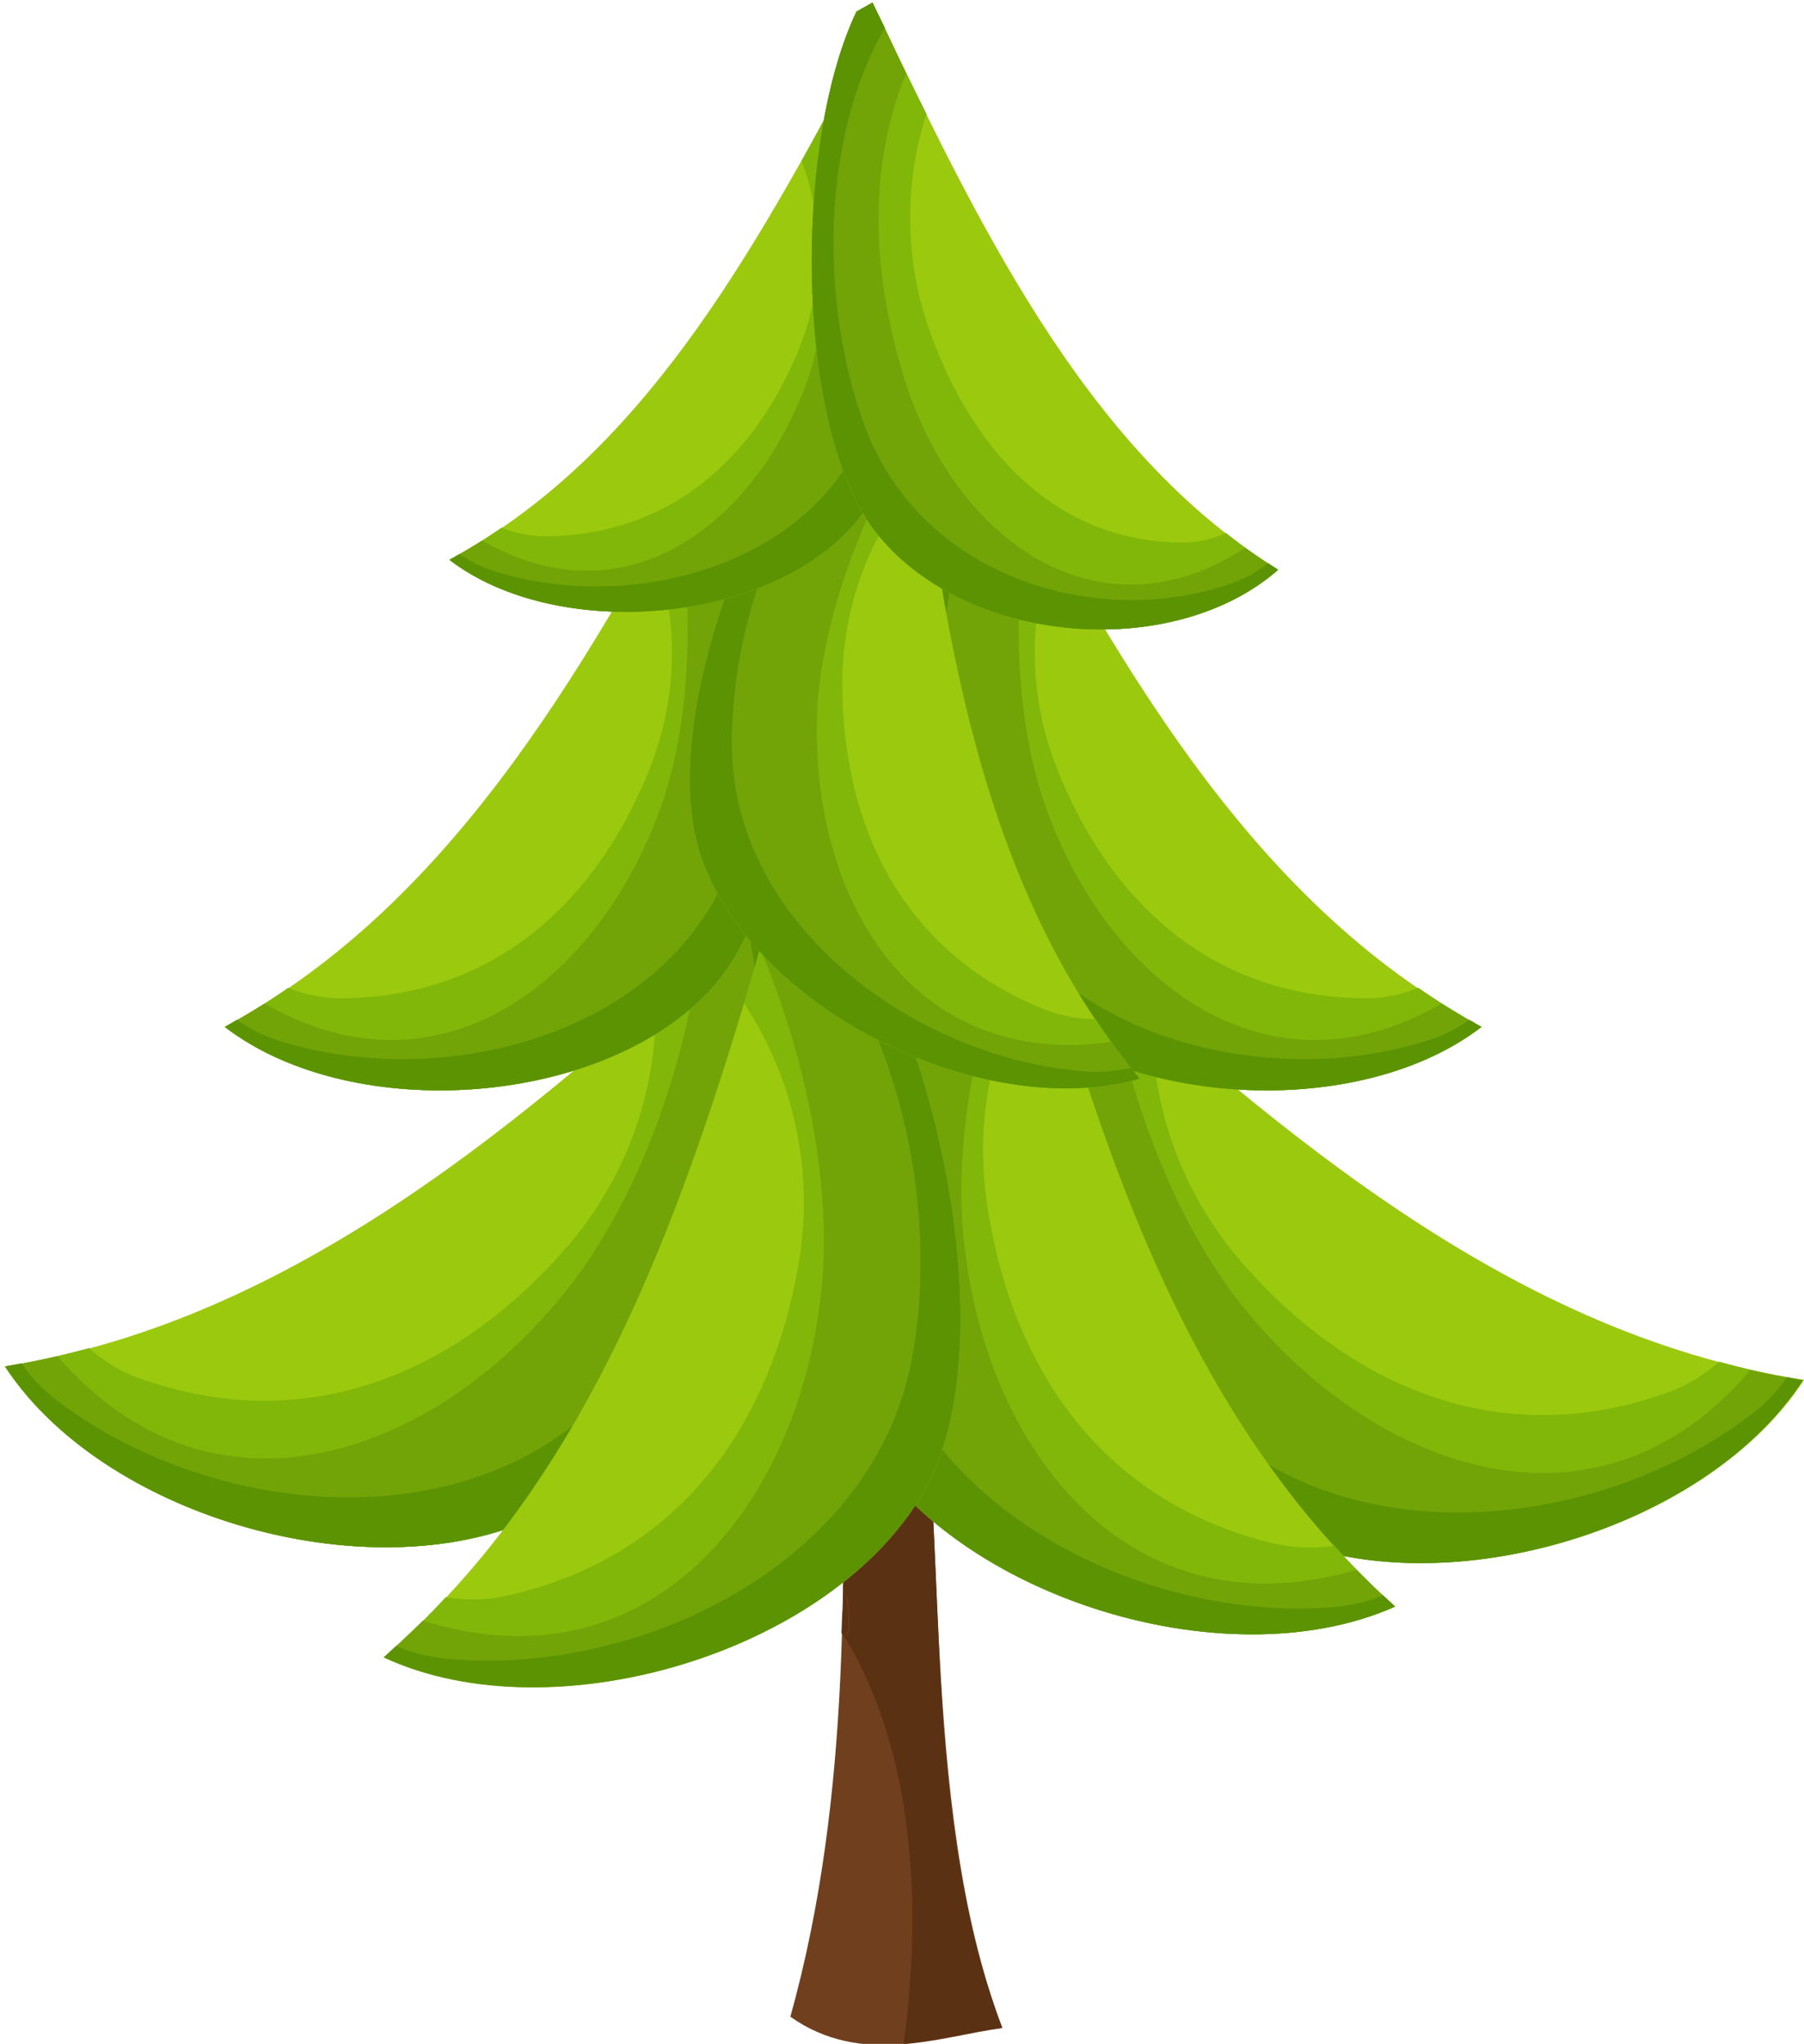 <svg id="Layer_1" data-name="Layer 1" xmlns="http://www.w3.org/2000/svg" viewBox="0 0 98.15 111.18"><defs><style>.cls-1{fill:#703f1e;}.cls-2{fill:#5b3114;}.cls-3{fill:#9bc90e;}.cls-4{fill:#80b708;}.cls-5{fill:#72a307;}.cls-6{fill:#5b9303;}</style></defs><path class="cls-1" d="M54.53,110.31C49.84,98,51.72,80.7,49.71,73.24c-1.64-.45-2.52,1.25-3.83,2.21-.06,9,.58,21.9-2.88,34.25C46.86,112.44,51.19,110.78,54.53,110.31Z"/><path class="cls-2" d="M54.53,110.31c-3.41-9-3.29-18.87-3.79-28.31-.11-1.92-.22-3.84-.47-5.74-.19-1.5-.22-4.16-2.35-2.64-.74.54-1.3,1.29-2,1.83,0,1.46,0,2.92,0,4.38,0,3,0,6-.1,9,.15-5,.8,1.27,0,0,4,6.35,4.35,15.14,3.34,22.35C51,111,52.71,110.56,54.53,110.31Z"/><path class="cls-2" d="M45.78,88.83c.8,1.27.15-5,0,0Z"/><path class="cls-3" d="M.27,74.33C5.87,82.88,21.34,87,30.2,82c8-4.52,14.38-22.34,12.74-32.31l-.95-1C30,59.65,16.84,71.72.27,74.33Z"/><path class="cls-4" d="M35.67,54.44A19.74,19.74,0,0,1,30.8,67.88c-5.94,6.83-14,10.22-22.88,7.21a8.5,8.5,0,0,1-3.08-1.76,45.81,45.81,0,0,1-4.57,1C5.87,82.88,21.34,87,30.2,82c8-4.52,14.38-22.34,12.74-32.31l-.95-1C39.93,50.63,37.82,52.54,35.67,54.44Z"/><path class="cls-5" d="M38,52.34C37,59,34.4,65.71,30.81,70.2,23.57,79.31,11.5,83.49,3.13,73.77c-.94.22-1.89.41-2.86.56C5.87,82.88,21.34,87,30.2,82c8-4.52,14.38-22.34,12.74-32.31l-.95-1Q40,50.54,38,52.34Z"/><path class="cls-6" d="M3.16,76.23a9.16,9.16,0,0,1-2-2.07l-.87.17C5.87,82.88,21.34,87,30.2,82c8-4.52,14.38-22.34,12.74-32.31l-.95-1-1.43,1.3c2.26,8.74-1.56,19.29-7.28,25.59C25.7,84,11.57,82.59,3.16,76.23Z"/><path class="cls-3" d="M68.26,82.88c8.88,5,24.33.75,29.89-7.82-16.58-2.55-29.78-14.58-41.8-25.43l-1,1C53.79,60.59,60.23,78.39,68.26,82.88Z"/><path class="cls-4" d="M67.61,68.72A19.77,19.77,0,0,1,62.69,55.3c-2.15-1.89-4.26-3.8-6.34-5.67l-1,1c-1.61,10,4.83,27.77,12.86,32.26,8.88,5,24.33.75,29.89-7.82a41.07,41.07,0,0,1-4.56-1,8.8,8.8,0,0,1-3.07,1.77C81.61,78.9,73.57,75.53,67.61,68.72Z"/><path class="cls-5" d="M67.6,71.05C64,66.56,61.41,59.88,60.33,53.2c-1.34-1.19-2.68-2.39-4-3.57l-1,1c-1.61,10,4.83,27.77,12.86,32.26,8.88,5,24.33.75,29.89-7.82-1-.14-1.9-.33-2.85-.54C87,84.26,74.88,80.13,67.6,71.05Z"/><path class="cls-6" d="M56.35,49.63l-1,1c-1.61,10,4.83,27.77,12.86,32.26,8.88,5,24.33.75,29.89-7.82-.29,0-.57-.11-.87-.16a8.85,8.85,0,0,1-2,2.07c-8.38,6.4-22.51,7.86-30.13-.47-5.73-6.29-9.59-16.82-7.36-25.57Z"/><path class="cls-3" d="M53.29,43.63c-6.76,7.5-11,25.94-6.73,34.07,4.76,9,20,13.86,29.34,9.69C63.37,76.23,58.83,59,54.62,43.32Z"/><path class="cls-4" d="M54.62,43.32l-1.33.31c-6.76,7.5-11,25.94-6.73,34.07,4.76,9,20,13.86,29.34,9.69a44.79,44.79,0,0,1-3.3-3.31,8.82,8.82,0,0,1-3.54-.18C59.94,81.61,55,74.41,53.7,65.46a19.73,19.73,0,0,1,3.17-13.94C56.09,48.76,55.35,46,54.62,43.32Z"/><path class="cls-5" d="M54.62,43.32l-1.33.31c-6.76,7.5-11,25.94-6.73,34.07,4.76,9,20,13.86,29.34,9.69-.73-.65-1.42-1.32-2.1-2C61.5,89,53.61,79,52.43,67.41c-.58-5.72.87-12.74,3.59-18.93C55.54,46.75,55.08,45,54.62,43.32Z"/><path class="cls-6" d="M54.62,43.32l-1.33.31c-6.76,7.5-11,25.94-6.73,34.07,4.76,9,20,13.86,29.34,9.69l-.64-.61a9.27,9.27,0,0,1-2.81.65c-10.51.81-23.16-5.64-25-16.78C46,62.26,48.5,51.32,55.13,45.19Z"/><path class="cls-3" d="M20.9,90.14c9.26,4.31,24.59-.32,29.49-9.24,4.42-8.06.43-26.57-6.22-34.17l-1.32-.33C38.41,62,33.6,79.18,20.9,90.14Z"/><path class="cls-4" d="M27.79,86.75a8.58,8.58,0,0,1-3.54.13,43,43,0,0,1-3.35,3.26c9.26,4.31,24.59-.32,29.49-9.24,4.42-8.06.43-26.57-6.22-34.17l-1.32-.33c-.77,2.69-1.55,5.42-2.37,8.17a19.68,19.68,0,0,1,3,14C42,77.49,37,84.61,27.79,86.75Z"/><path class="cls-5" d="M23,88.16c-.69.68-1.39,1.34-2.13,2,9.26,4.31,24.59-.32,29.49-9.24,4.42-8.06.43-26.57-6.22-34.17l-1.32-.33c-.49,1.69-1,3.41-1.48,5.14,2.63,6.23,4,13.27,3.31,19C43.31,82.09,35.27,92,23,88.16Z"/><path class="cls-6" d="M24.35,90.23a8.92,8.92,0,0,1-2.8-.7l-.65.61c9.26,4.31,24.59-.32,29.49-9.24,4.42-8.06.43-26.57-6.22-34.17l-1.32-.33c-.18.61-.36,1.24-.53,1.86,6.52,6.23,8.84,17.21,7.31,25.58C47.6,85,34.85,91.21,24.35,90.23Z"/><path class="cls-3" d="M12.23,55.86c7,5.38,20.82,4.35,26.62-2.25,5.25-6,5.37-22.33,1.19-30L39,23.08C32.3,35.39,25,49,12.23,55.86Z"/><path class="cls-4" d="M18.68,54.3a7.5,7.5,0,0,1-3-.57,38.58,38.58,0,0,1-3.43,2.13c7,5.38,20.82,4.35,26.62-2.25,5.25-6,5.37-22.33,1.19-30L39,23.08c-1.15,2.12-2.32,4.28-3.53,6.44a17,17,0,0,1-.15,12.36C32.4,49.15,26.82,54.21,18.68,54.3Z"/><path class="cls-5" d="M14.39,54.59c-.7.44-1.42.87-2.16,1.27,7,5.38,20.82,4.35,26.62-2.25,5.25-6,5.37-22.33,1.19-30L39,23.08l-2.21,4.06c1,5.75.84,11.94-.79,16.64C32.66,53.28,24,60.13,14.39,54.59Z"/><path class="cls-6" d="M15.12,56.59a7.9,7.9,0,0,1-2.23-1.12l-.66.39c7,5.38,20.82,4.35,26.62-2.25,5.25-6,5.37-22.33,1.19-30L39,23.08l-.8,1.47c4.34,6.49,4.23,16.19,1.36,23C35.74,56.5,23.8,59.38,15.12,56.59Z"/><path class="cls-3" d="M52.79,23.61c-4.17,7.67-4.06,24,1.19,30,5.81,6.6,19.63,7.63,26.62,2.25C67.82,49,60.53,35.39,53.85,23.08Z"/><path class="cls-4" d="M53.85,23.08l-1.06.53c-4.17,7.67-4.06,24,1.19,30,5.81,6.6,19.63,7.63,26.62,2.25a38.58,38.58,0,0,1-3.43-2.13,7.46,7.46,0,0,1-3,.57C66,54.21,60.43,49.15,57.54,41.88a17,17,0,0,1-.15-12.36C56.17,27.36,55,25.2,53.85,23.08Z"/><path class="cls-5" d="M53.85,23.08l-1.06.53c-4.17,7.67-4.06,24,1.19,30,5.81,6.6,19.63,7.63,26.62,2.25-.74-.4-1.46-.83-2.16-1.27-9.61,5.54-18.27-1.31-21.59-10.81-1.63-4.7-1.83-10.89-.79-16.64Q55,25.09,53.85,23.08Z"/><path class="cls-6" d="M53.85,23.08l-1.06.53c-4.17,7.67-4.06,24,1.19,30,5.81,6.6,19.63,7.63,26.62,2.25l-.66-.39a7.9,7.9,0,0,1-2.23,1.12C69,59.38,57.1,56.5,53.29,47.51c-2.87-6.77-3-16.47,1.37-23Z"/><path class="cls-3" d="M38.17,46.65C41.09,55,53.53,61.06,62,58.68c-9.29-11.14-11-26.48-12.56-40.4l-1.18.09C41.54,23.93,35.54,39.15,38.17,46.65Z"/><path class="cls-4" d="M49.47,18.28l-1.18.09c-6.75,5.56-12.75,20.78-10.12,28.28C41.09,55,53.53,61.06,62,58.68a35.69,35.69,0,0,1-2.39-3.25,7.56,7.56,0,0,1-3-.61c-7.51-3.11-10.8-9.89-10.78-17.72a17.1,17.1,0,0,1,4.49-11.52C50,23.12,49.74,20.68,49.47,18.28Z"/><path class="cls-5" d="M50,22.87c-.19-1.54-.36-3.08-.53-4.59l-1.18.09c-6.75,5.56-12.75,20.78-10.12,28.28C41.09,55,53.53,61.06,62,58.68c-.54-.65-1-1.31-1.54-2-11,1.54-16.45-8-16-18.1C44.75,33.64,46.89,27.82,50,22.87Z"/><path class="cls-6" d="M49.66,19.94c-.06-.55-.14-1.11-.19-1.66l-1.18.09c-6.75,5.56-12.75,20.78-10.12,28.28C41.09,55,53.53,61.06,62,58.68l-.46-.6a8.34,8.34,0,0,1-2.49.2C50,57.63,40,50.5,39.82,40.74,39.69,33.38,43.2,24.34,49.66,19.94Z"/><path class="cls-3" d="M24.45,30.45C30.22,34.88,41.6,34,46.39,28.6c4.32-4.92,4.42-18.41,1-24.72l-.87-.44C41,13.59,35,24.8,24.45,30.45Z"/><path class="cls-4" d="M29.77,29.17a6.16,6.16,0,0,1-2.48-.47,31.3,31.3,0,0,1-2.84,1.75C30.22,34.88,41.6,34,46.39,28.6c4.32-4.92,4.42-18.41,1-24.72l-.87-.44c-1,1.75-1.91,3.53-2.91,5.31a14,14,0,0,1-.12,10.18C41.07,24.92,36.47,29.09,29.77,29.17Z"/><path class="cls-5" d="M26.24,29.4c-.59.37-1.17.72-1.79,1.05C30.22,34.88,41.6,34,46.39,28.6c4.32-4.92,4.42-18.41,1-24.72l-.87-.44c-.6,1.1-1.2,2.22-1.81,3.35A28.42,28.42,0,0,1,44,20.5C41.28,28.32,34.16,34,26.24,29.4Z"/><path class="cls-6" d="M26.83,31.05A6.6,6.6,0,0,1,25,30.13c-.18.11-.35.22-.54.32C30.22,34.88,41.6,34,46.39,28.6c4.32-4.92,4.42-18.41,1-24.72l-.87-.44c-.21.4-.44.81-.65,1.22C49.41,10,49.32,18,47,23.57,43.82,31,34,33.36,26.83,31.05Z"/><path class="cls-3" d="M46.6.63c-3.44,7.22-3.35,22.63,1,28.25,4.79,6.21,16.17,7.17,21.94,2.11C59,24.53,53,11.73,47.47.14Z"/><path class="cls-4" d="M47.47.14,46.6.63c-3.44,7.22-3.35,22.63,1,28.25,4.79,6.21,16.17,7.17,21.94,2.11a29.5,29.5,0,0,1-2.84-2,5.42,5.42,0,0,1-2.48.52c-6.7-.08-11.3-4.84-13.7-11.68a18.3,18.3,0,0,1-.11-11.63C49.39,4.17,48.42,2.14,47.47.14Z"/><path class="cls-5" d="M47.47.14,46.6.63c-3.44,7.22-3.35,22.63,1,28.25,4.79,6.21,16.17,7.17,21.94,2.11-.62-.37-1.21-.77-1.79-1.19C59.81,35,51.9,29.43,49.17,20.49,47.82,16.07,46.86,10,49.29,4,48.68,2.68,48.08,1.4,47.47.14Z"/><path class="cls-6" d="M47.47.14,46.6.63c-3.44,7.22-3.35,22.63,1,28.25,4.79,6.21,16.17,7.17,21.94,2.11-.19-.11-.36-.24-.55-.36a6.23,6.23,0,0,1-1.84,1.05c-7.15,2.63-17-.09-20.12-8.55-2.36-6.37-2.45-15.5,1.12-21.61C47.92,1.06,47.69.6,47.47.14Z"/></svg>